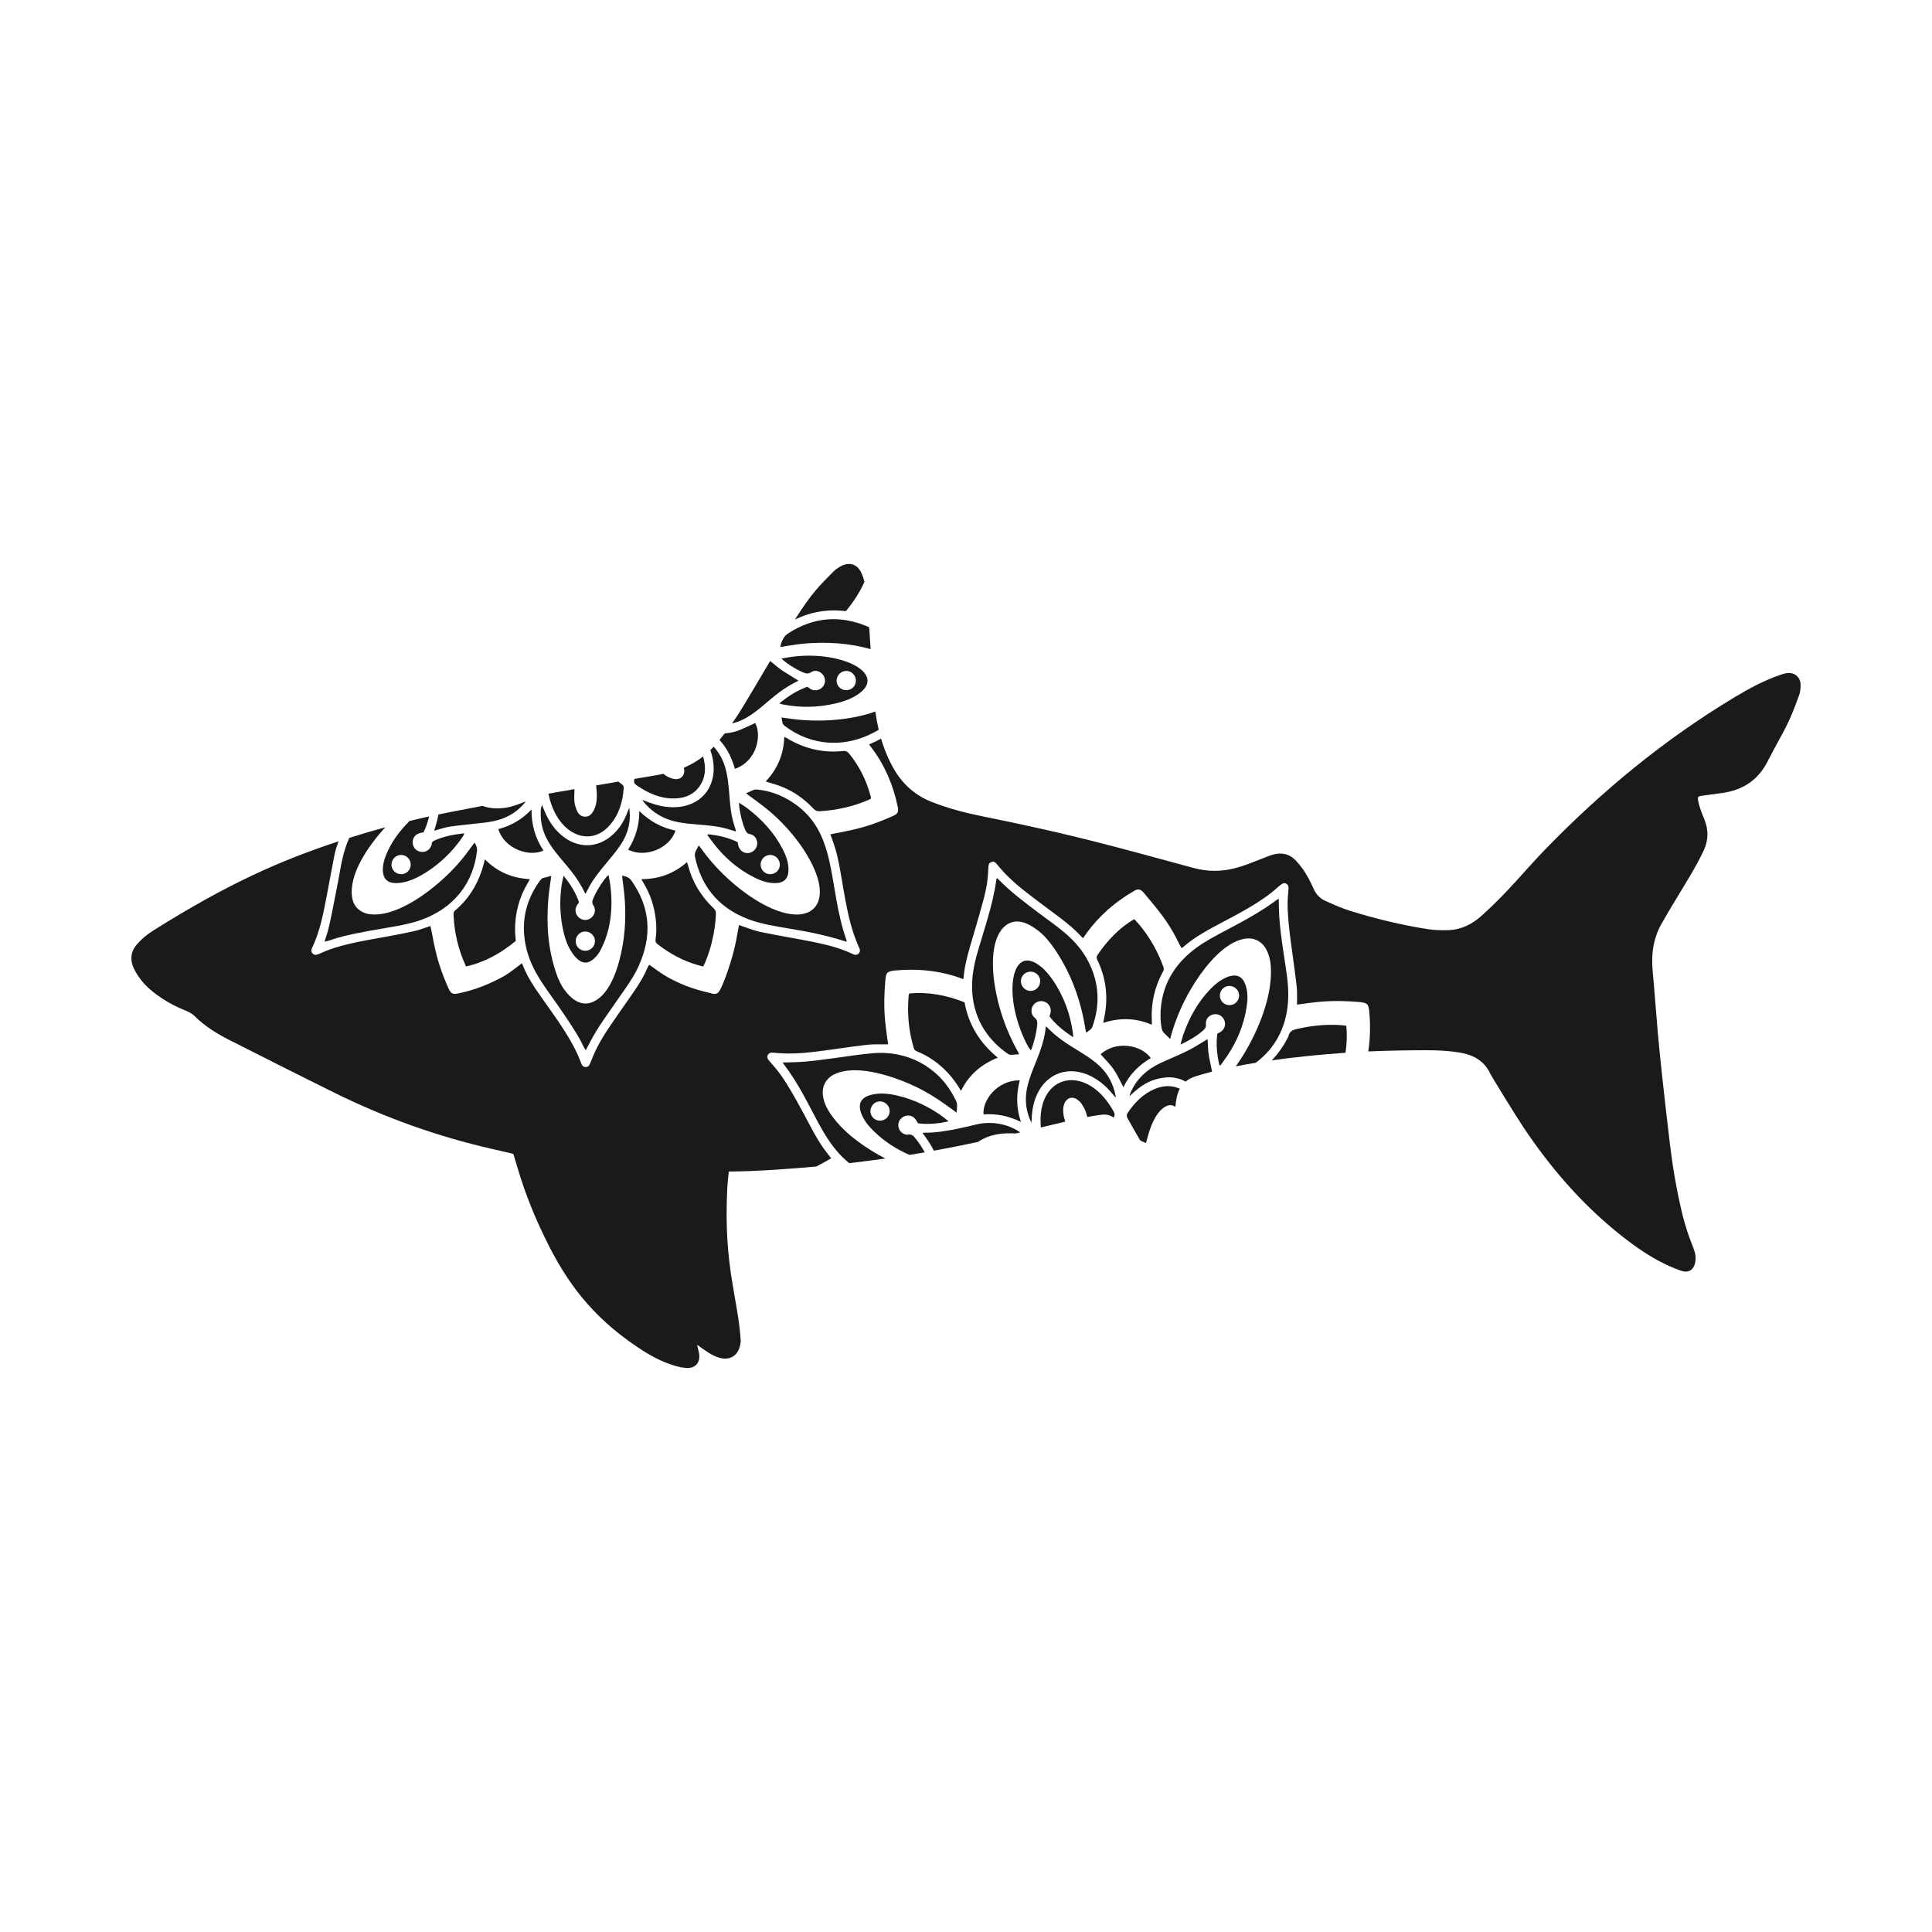 <?xml version="1.0" encoding="utf-8"?>
<svg version="1.1" id="Layer_1" xmlns="http://www.w3.org/2000/svg"
     xmlns:xlink="http://www.w3.org/1999/xlink"
     x="0px" y="0px" viewBox="0 0 504 504"

     xml:space="preserve">
    <style type="text/css">.st0{fill-rule:evenodd;clip-rule:evenodd;}</style>
    <g>
            <path fill="#1A1A1A" d="M176.203,216.671c-3.64-0.732-6.749-2.474-9.432-5.093c0.039,3.719-0.996,7.028-2.917,10.074
		C168.438,223.966,174.856,221.182,176.203,216.671z"/>
        <path fill="#1A1A1A" d="M197.01,188.616c-4.29,2.017-5.262,2.469-7.96,2.707c-0.442,0.575-0.902,1.138-1.361,1.7
		c1.994,2.2,3.256,4.733,4.012,7.55C197.482,198.577,198.762,191.83,197.01,188.616z"/>
        <path fill="#1A1A1A" d="M196.639,228.832c1.873,0.954,3.837,1.678,6.014,1.525c1.852-0.13,2.873-1.107,3.016-2.96
		c0.167-2.175-0.586-4.13-1.556-6c-2.212-4.265-5.421-7.681-9.209-10.58c-0.624-0.477-1.308-0.875-2.111-1.406
		c0.024,0.501,0.014,0.805,0.058,1.102c0.297,2.04,0.737,4.042,1.546,5.954c0.26,0.614,0.533,1,1.288,1.142
		c1.236,0.232,1.982,1.458,1.84,2.678c-0.141,1.203-1.178,2.182-2.387,2.252c-1.221,0.071-2.264-0.753-2.558-2.029
		c-0.062-0.267-0.101-0.539-0.152-0.818c-2.458-1.227-5.06-1.78-7.734-2.056c-0.052,0.071-0.104,0.141-0.156,0.212
		c0.513,0.693,1.016,1.393,1.54,2.077C188.945,223.669,192.433,226.69,196.639,228.832z M200.863,223.026
		c1.384-0.035,2.552,1.09,2.577,2.482c0.026,1.4-1.085,2.531-2.5,2.543c-1.401,0.012-2.52-1.107-2.519-2.521
		C198.423,224.189,199.524,223.06,200.863,223.026z"/>
        <path fill="#1A1A1A" d="M191.882,216.885c0.063-0.077,0.106-0.107,0.103-0.129c-0.128-0.761-1.111-2.804-1.488-6.727
		c-0.598-6.218-0.448-10.913-4.318-15.245c-0.285,0.306-0.577,0.6-0.873,0.889c3.005,8.532-2.007,15.645-11.053,14.846
		c-2.317-0.204-4.492-0.944-6.707-1.863c0.179,0.252,0.339,0.519,0.539,0.753c1.714,2.006,3.797,3.481,6.289,4.374
		c2.261,0.809,4.62,1.053,6.988,1.247C187.9,215.566,188.357,215.819,191.882,216.885z"/>
        <path fill="#1A1A1A" d="M208.3,177.561c-4.073-2.561-3.997-2.277-7.393-5.135c-7.177,12.162-7.945,13.46-9.955,16.309
		c3.951-0.958,6.511-3.321,10.059-6.312C204.292,179.658,206.028,178.736,208.3,177.561z"/>
        <path fill="#1A1A1A" d="M145.29,261.925c7.097,10.179,6.319,10.327,7.502,12.058c0.766-1.24,1.495-3.318,4.762-8.078
		c6.244-9.097,8.025-10.983,9.798-15.694c2.742-7.286,1.884-14.111-2.634-20.481c-0.615-0.867-1.43-1.114-2.421-1.303
		c0,1.712,2.267,10.877-0.74,22.183c-0.962,3.616-2.733,8.192-5.896,10.224c-3.075,1.975-5.75,0.706-8.057-2.156
		c-1.151-1.427-1.919-3.086-2.509-4.811c-2.161-6.326-2.604-12.843-2.045-19.453c0.164-1.942,0.492-3.869,0.762-5.933
		c-0.677,0.181-1.275,0.374-1.887,0.494c-0.449,0.088-0.741,0.324-1.002,0.679c-3.55,4.829-4.938,10.195-3.946,16.123
		C138.098,252.467,141.826,256.958,145.29,261.925z"/>
        <path fill="#1A1A1A" d="M195.163,239.771c6.472,2.485,14.404,2.269,25.675,5.905c0-0.201,0.026-0.304-0.004-0.387
		c-5.054-14.281-2.043-28.203-14.199-36.064c-2.799-1.81-5.843-2.962-9.182-3.261c-0.702-0.063-0.947,0.142-2.842,0.987
		c1.553,1.133,4.766,3.5,6.267,4.779c5.005,4.265,10.529,11.067,12.412,17.34c2.633,8.77-3.913,12.83-15.242,6.24
		c-5.849-3.402-11.487-8.814-15.023-13.799c-0.226-0.318-0.473-0.62-0.741-0.971c-1.198,2.137-1.228,2.145-0.675,4.26
		C183.527,232.138,188.12,237.067,195.163,239.771z"/>
        <path fill="#1A1A1A" d="M84.652,245.639c2.647-0.409,1.342-1.111,15.979-3.562c2.893-0.485,5.789-0.957,8.584-1.884
		c9.452-3.136,14.325-10.141,15.228-18.282c0.087-0.78-0.236-1.399-0.625-2.109c-1.325,1.541-4.167,6.614-11.896,12.538
		c-4.073,3.122-10.234,6.747-15.308,6.164c-2.528-0.29-4.35-1.865-4.74-4.302c-1-6.254,4.39-13.726,8.632-18.396
		c-3.15,0.861-6.282,1.784-9.396,2.772c-1.806,4.111-2.14,7.357-2.934,11.507C85.48,244.17,85.585,242.584,84.652,245.639z"/>
        <path fill="#1A1A1A" d="M227.186,208.327c0.028-0.193,0.065-0.138-0.062-0.616c-1.076-4.074-2.899-7.767-5.559-11.051
		c-0.465-0.574-0.882-0.823-1.649-0.743c-5.29,0.557-10.194-0.631-14.726-3.396c-0.143-0.087-0.297-0.155-0.594-0.31
		c-0.139,4.591-1.789,8.402-4.829,11.62c1.009,0.598,6.831,1.108,12.452,7.14c0.496,0.532,0.97,0.692,1.635,0.653
		c4.361-0.26,8.567-1.187,12.592-2.899C226.723,208.608,226.978,208.44,227.186,208.327z"/>
        <path fill="#1A1A1A" d="M226.738,163.622c-7.297-3.238-14.428-2.749-21.154,1.625c-0.378,0.246-0.672,0.521-0.915,0.819
		c-0.65,1.093-0.746,1.114-1.133,2.713c2.553-0.369,3.768-0.615,5.354-0.789c6.707-0.732,13.091-0.123,18.227,1.346
		C226.842,164.736,226.756,163.871,226.738,163.622z"/>
        <path fill="#1A1A1A" d="M217.983,183.506c2.288-0.541,4.497-1.32,6.386-2.785c6.635-5.146-4.859-10.967-17.498-9.418
		c-0.962,0.118-1.916,0.307-3.04,0.491c1.368,1.298,3.764,2.792,5.578,3.571c0.749,0.322,1.383,0.543,2.212-0.029
		c0.982-0.677,2.352-0.254,3.077,0.7c0.736,0.968,0.69,2.275-0.112,3.186c-0.782,0.888-2.121,1.11-3.152,0.507
		c-0.267-0.156-0.506-0.361-0.787-0.565c-2.719,0.913-5.04,2.466-7.339,4.33c0.387,0.122,0.612,0.218,0.846,0.264
		C208.781,184.664,213.397,184.59,217.983,183.506z M220.769,175.023c1.391,0.007,2.519,1.16,2.504,2.558
		c-0.016,1.413-1.141,2.494-2.569,2.468c-1.365-0.025-2.452-1.12-2.463-2.48C218.229,176.194,219.398,175.017,220.769,175.023z"/>
        <path fill="#1A1A1A" d="M164.143,210.731c-1.02,2.597-1.867,4.74-4.169,6.891c-4.159,3.886-9.403,3.665-13.385,0.352
		c-3.093-2.574-4.169-5.508-5.206-7.969c-0.205,0.491-0.277,0.937-0.302,1.386c-0.522,9.653,7.332,12.754,11.363,21.292
		c0.064,0.134,0.161,0.253,0.302,0.47c0.369-0.699,0.669-1.284,0.984-1.86c2.178-3.992,5.492-6.944,8.153-10.877
		C163.848,217.511,164.672,214.284,164.143,210.731z"/>
        <path fill="#1A1A1A" d="M175.526,203.148c-0.922-0.24-1.766-0.672-2.467-1.289c-1.476,0.332-1.425,0.303-7.556,1.335
		c-0.018,0.093-0.036,0.185-0.054,0.278c-0.128,0.633,0.09,1.067,0.634,1.392c0.539,0.322,1.042,0.703,1.584,1.018
		c2.607,1.515,5.374,2.528,8.436,2.409c2.936-0.115,5.359-1.228,6.843-3.904c1.219-2.196,1.149-4.619,0.48-7.06
		c-1.536,1.203-3.208,2.191-5.024,2.95C178.9,202.32,177.5,203.662,175.526,203.148z"/>
        <path fill="#1A1A1A" d="M151.057,235.388c-0.871-2.548-2.274-4.725-4.024-6.948c-1.783,6.738-0.602,15.238,1.593,19.097
		c1.683,2.959,3.831,4.846,6.321,2.544c0.582-0.539,1.129-1.169,1.512-1.858c2.963-5.333,3.538-11.695,2.699-17.703
		c-0.103-0.737-0.27-1.464-0.426-2.293c-1.378,1.358-3.121,4.132-3.979,6.195c-0.265,0.638-0.388,1.155,0.076,1.831
		c0.704,1.025,0.347,2.439-0.62,3.189c-2.208,1.713-5.145-0.899-3.68-3.308C150.69,235.872,150.884,235.631,151.057,235.388z
		 M152.651,242.998c1.373-0.024,2.553,1.138,2.555,2.515c0.002,1.396-1.137,2.525-2.537,2.516c-1.413-0.009-2.513-1.135-2.489-2.549
		C150.202,244.124,151.299,243.022,152.651,242.998z"/>
        <path fill="#1A1A1A" d="M141.771,221.875c-2.165-3.224-3.144-6.799-3.114-10.722c-2.42,2.593-5.322,4.245-8.654,5.142
		C131.62,221.586,138.226,223.617,141.771,221.875z"/>
        <path fill="#1A1A1A" d="M138.228,229.349c-4.63-0.263-8.497-1.879-11.726-5.168c-0.296,1.068-0.502,1.952-0.785,2.809
		c-1.366,4.13-3.615,7.687-6.966,10.496c-0.463,0.388-0.452,0.822-0.431,1.31c0.199,4.548,1.306,9.173,3.259,13.325
		c4.948-1.121,9.152-3.495,12.978-6.674c-0.067-0.901-0.184-1.804-0.193-2.707c-0.043-4.43,1.044-8.566,3.303-12.387
		C137.848,230.048,138.014,229.734,138.228,229.349z"/>
        <path fill="#1A1A1A" d="M171.496,246.276c3.21,2.488,6.7,4.419,10.632,5.507c0.429,0.119,0.858,0.239,1.31,0.365
		c1.522-2.843,3.208-8.796,3.322-13.832c0.013-0.567-0.156-0.949-0.583-1.352c-3.328-3.145-5.597-6.93-6.737-11.377
		c-0.049-0.193-0.137-0.376-0.248-0.673c-3.393,2.989-7.293,4.434-11.876,4.427c1.279,2.293,2.594,4.309,3.399,8.281
		c0.497,2.448,0.668,4.916,0.306,7.4C170.944,245.548,171.032,245.916,171.496,246.276z"/>
        <path fill="#1A1A1A" d="M102.699,230.346c3.781,0.33,8.078-2.282,11.049-4.613c2.77-2.173,5.131-4.72,7.082-7.646
		c0.118-0.177,0.167-0.4,0.291-0.708c-2.65,0.318-5.158,0.725-7.609,1.811c-0.478,0.211-0.878,0.414-0.884,1.013
		c-0.001,0.134-0.064,0.271-0.114,0.401c-0.45,1.165-1.513,1.785-2.741,1.603c-2.6-0.385-2.972-4.18-0.208-4.892
		c0.3-0.077,0.606-0.13,0.923-0.197c0.672-1.32,1.12-2.695,1.451-4.134c-1.702,0.373-3.398,0.769-5.09,1.181
		c-2.625,2.613-4.83,5.542-6.207,9.05C99.411,226.353,99.339,230.052,102.699,230.346z M104.628,223.024
		c1.376-0.011,2.532,1.153,2.518,2.536c-0.015,1.413-1.145,2.517-2.548,2.49c-1.418-0.028-2.516-1.169-2.471-2.571
		C102.17,224.126,103.282,223.035,104.628,223.024z"/>
        <path fill="#1A1A1A" d="M154.84,211.503c-0.472,0.872-1.139,1.562-2.195,1.548c-1.102-0.015-1.819-0.718-2.188-1.688
		c-0.578-1.517-0.777-2.114-0.591-5.501c-1.566,0.272-3.135,0.53-4.7,0.81c-0.699,0.125-1.397,0.257-2.095,0.383
		c2.115,10.58,10.74,14.289,16.009,8.192c2.381-2.754,3.385-6.051,3.621-9.627c0.028-0.427-0.106-0.763-0.435-1.005
		c-0.32-0.235-0.638-0.475-0.956-0.714c-1.931,0.324-3.861,0.66-5.792,0.987C155.782,207.146,155.917,209.516,154.84,211.503z"/>
        <path fill="#1A1A1A" d="M129.948,213.918c2.937-0.841,5.371-2.442,7.24-4.882c-1.766,0.711-3.499,1.424-5.38,1.685
		c-2.02,0.281-4.016,0.236-5.912-0.488c-9.564,1.815-8.415,1.596-11.521,2.239c-0.374,1.946-0.605,2.535-1.107,4.232
		c3.35-0.896,2.219-0.977,10.799-1.854C126.045,214.649,128.026,214.468,129.948,213.918z"/>
        <path fill="#1A1A1A" d="M220.649,159.433c1.981-2.376,3.633-4.904,4.863-7.653c-0.181-0.737-0.419-1.463-0.714-2.149
		c-1.088-2.529-3.295-3.186-5.684-1.797c-0.587,0.341-1.169,0.737-1.642,1.217c-3.601,3.643-5.655,5.532-10.088,12.559
		C211.579,159.593,215.971,158.842,220.649,159.433z"/>
        <path fill="#1A1A1A" d="M287.115,275.029c1.148,1.304,2.423,2.518,3.405,3.934c0.988,1.425,1.686,3.051,2.552,4.666
		c1.55-3.361,4.047-5.776,7.141-7.605C297.705,272.51,291.105,271.416,287.115,275.029z"/>
        <path fill="#1A1A1A" d="M234.132,285.819c-2.251-0.532-4.547-0.801-6.842-0.224c-2.616,0.658-3.514,2.239-2.685,4.658
		c0.65,1.897,1.893,3.41,3.293,4.792c2.725,2.691,5.879,4.72,9.35,6.233c1.334-0.212,2.667-0.43,3.997-0.66
		c-0.676-1.231-1.426-2.391-2.294-3.478c-0.574-0.718-1.132-1.443-2.227-1.11c-0.061,0.018-0.138-0.014-0.207-0.024
		c-1.185-0.169-2.029-1.038-2.159-2.219c-0.274-2.51,3.037-3.844,4.534-1.71c0.216,0.308,0.394,0.644,0.584,0.958
		c2.655,0.342,5.224,0.104,7.977-0.512c-0.496-0.407-0.83-0.704-1.187-0.97C242.608,288.825,238.574,286.869,234.132,285.819z
		 M230.38,292.214c-1.298,0.437-2.692-0.217-3.164-1.483c-0.481-1.291,0.198-2.769,1.496-3.256c1.286-0.482,2.766,0.223,3.228,1.538
		C232.406,290.342,231.713,291.765,230.38,292.214z"/>
        <path fill="#1A1A1A" d="M274.474,255.423c-1.041-1.497-2.245-2.857-3.779-3.878c-6.849-4.56-8.858,7.637-3.566,19.307
		c0.482,1.063,0.978,2.126,1.741,3.141c0.126-0.201,0.217-0.303,0.259-0.422c0.726-2.047,1.26-4.136,1.443-6.311
		c0.062-0.734-0.02-1.284-0.684-1.802c-0.939-0.732-1.04-2.146-0.407-3.145c0.65-1.024,2.013-1.437,3.132-0.948
		c1.103,0.482,1.7,1.644,1.442,2.841c-0.065,0.303-0.18,0.596-0.279,0.915c1.66,2.199,3.748,3.877,6.189,5.451
		c-0.013-0.375-0.006-0.539-0.026-0.7C279.276,264.618,277.501,259.78,274.474,255.423z M269.581,258.394
		c-1.294,0.393-2.678-0.318-3.118-1.601c-0.459-1.341,0.237-2.745,1.582-3.19c1.332-0.441,2.76,0.279,3.188,1.609
		C271.656,256.525,270.892,257.996,269.581,258.394z"/>
        <path fill="#1A1A1A" d="M256.578,290.711c3.408-0.258,6.638,0.435,9.762,1.968c-1.269-3.619-1.245-7.218-0.323-10.848
		C260.174,281.758,256.222,287.034,256.578,290.711z"/>
        <path fill="#1A1A1A" d="M241.084,295.479c-0.111-0.003-0.226,0.069-0.406,0.129c1.152,1.466,2.118,2.984,2.944,4.568
		c3.852-0.697,7.689-1.463,11.514-2.285c3.068-2.044,6.229-2.392,9.845-2.206c0.386-0.091,0.773-0.181,1.159-0.272
		c-2.597-1.86-6.375-2.897-10.316-2.299C253.793,293.423,246.444,295.645,241.084,295.479z"/>
        <path fill="#1A1A1A" d="M350.676,267.501c-4.174-0.413-8.283-0.006-12.359,0.925c-1.091,0.249-1.977,0.642-2.182,1.882
		c-0.022,0.132-0.114,0.254-0.177,0.378c-1.129,2.217-2.53,4.19-4.2,5.924c5.551-0.781,12.204-1.493,19.235-1.977
		c0.357-2.29,0.452-4.621,0.223-7.012C351.008,267.573,350.844,267.518,350.676,267.501z"/>
        <path fill="#1A1A1A" d="M229.229,190.375c-0.37-1.566-0.664-3.149-0.886-4.747c-6.433,2.287-14.563,2.825-21.364,1.96
		c-1.028-0.131-2.054-0.274-3.1-0.414c0.262,1.672,0.278,1.767,0.86,2.211C211.568,194.599,220.739,195.463,229.229,190.375z"/>
        <path fill="#1A1A1A" d="M333.584,234.394c-1.122,0.793-2.094,1.515-3.102,2.184c-6.965,4.626-14.05,7.434-18.459,10.715
		c-4.979,3.704-8.264,8.452-9.092,14.719c-0.276,2.091-0.286,4.179,0.113,6.254c0.186,0.967,0.638,1.215,2.261,2.795
		c0.041-0.247,0.055-0.424,0.1-0.592c1.397-5.17,3.602-9.979,6.508-14.469c2.859-4.418,7.635-10.187,12.699-11.1
		c2.378-0.429,4.471,0.559,5.65,2.655c1.159,2.061,1.341,4.309,1.288,6.595c-0.186,7.924-4.486,17.451-9.167,24.024
		c1.728-0.337,3.46-0.646,5.196-0.928c5.261-3.928,8.504-9.838,8.488-17.909c-0.007-3.4-0.629-6.734-1.13-10.08
		C333.619,240.435,333.65,238.548,333.584,234.394z"/>
        <path fill="#1A1A1A" d="M271.11,238.262c-3.719-2.788-7.45-5.563-10.694-8.921c-0.088-0.091-0.203-0.154-0.376-0.282
		c-0.063,0.202-0.119,0.32-0.135,0.445c-0.894,6.811-3.577,14.138-5.189,19.966c-2.834,10.245-0.367,19.318,7.941,25.26
		c0.88,0.629,0.861,0.462,3.221,0.281c-0.201-0.386-0.324-0.636-0.459-0.879c-3.049-5.496-5.05-11.353-5.995-17.564
		c-0.623-4.095-0.776-9.888,1.406-13.409c1.559-2.514,4.034-3.407,6.777-2.301c1.085,0.438,2.112,1.093,3.054,1.798
		c1.691,1.265,3.04,2.882,4.241,4.61c4.475,6.435,7.056,13.608,8.266,21.312c0.039,0.246,0.12,0.485,0.209,0.837
		c0.621-0.597,1.346-0.822,1.622-1.613c2.032-5.811,1.747-11.476-1.085-16.958C280.919,245.046,276.311,242.161,271.11,238.262z"/>
        <path fill="#1A1A1A" d="M237.185,259.18c-0.059,0.199-0.12,0.328-0.132,0.461c-0.436,4.675-0.02,9.266,1.323,13.772
		c0.148,0.495,0.458,0.713,0.912,0.896c4.431,1.78,8.6,5.325,11.402,10.277c2.063-4.215,5.312-6.96,9.604-8.666
		c-4.705-3.862-7.618-8.612-8.679-14.45C246.898,259.622,242.16,258.678,237.185,259.18z"/>
        <path fill="#1A1A1A" d="M295.898,239.775c-3.865,2.217-7.126,5.664-9.597,9.374c-0.295,0.442-0.275,0.767-0.051,1.231
		c2.432,5.038,2.943,10.29,1.677,15.727c-0.045,0.194-0.059,0.396-0.106,0.723c4.303-1.379,8.474-1.319,12.659,0.498
		c0.002-0.382,0.018-0.65,0.002-0.917c-0.27-4.578,0.691-8.883,2.884-12.907c0.235-0.431,0.304-0.777,0.133-1.26
		C301.721,247.237,298.741,242.683,295.898,239.775z"/>
        <path fill="#1A1A1A" d="M277.899,292.603c-0.11-0.347-0.226-0.69-0.312-1.047c-1.019-4.189,1.396-6.309,3.6-4.608
		c0.354,0.274,0.698,0.601,0.937,0.975c1.09,1.707,1.021,1.697,1.523,3.465c1.174-0.215,2.353-0.409,3.539-0.57
		c1.275-0.173,2.346-0.004,3.3,0.731c0.307-0.474,0.425-0.859,0.086-1.483c-7.066-12.996-20.356-10.005-19.036,4.054
		c0.66-0.16,1.322-0.315,1.982-0.475C274.975,293.29,276.436,292.941,277.899,292.603z"/>
        <path fill="#1A1A1A" d="M301.235,284.076c-3.033,1.282-5.232,3.531-7.04,6.214c-0.306,0.454-0.341,0.897-0.073,1.373
		c1.379,2.455,1.592,2.912,3.312,5.83c0.952,0.499,1.394,0.614,1.532,0.669c0.636-2.425,1.291-4.879,2.674-7.089
		c1.14-1.821,3.305-3.659,4.957-2.306c0.284-1.941,0.359-3.241,1.177-4.75C305.892,283.14,303.611,283.073,301.235,284.076z"/>
        <path fill="#1A1A1A" d="M324.925,256.976c-0.762-2.211-2.192-2.924-4.414-2.246c-0.199,0.061-0.385,0.164-0.577,0.246
		c-1.602,0.683-2.925,1.761-4.123,2.99c-3.38,3.467-5.624,7.616-7.197,12.154c-0.248,0.716-0.404,1.463-0.648,2.368
		c2.197-1.035,4.116-2.13,5.817-3.601c0.559-0.483,0.887-0.908,0.804-1.741c-0.129-1.281,0.813-2.335,2.016-2.54
		c2.741-0.468,4.212,3.223,1.643,4.692c-0.208,0.119-0.43,0.212-0.677,0.332c-0.387,2.799-0.094,5.526,0.534,8.228
		c0.085,0.028,0.171,0.055,0.256,0.083c0.562-0.781,1.14-1.551,1.683-2.345c2.659-3.892,4.425-8.153,5.153-12.815
		C325.496,260.841,325.58,258.878,324.925,256.976z M321.534,262.08c-1.334,0.454-2.749-0.251-3.186-1.587
		c-0.434-1.328,0.303-2.776,1.622-3.187c1.281-0.399,2.675,0.3,3.135,1.572C323.577,260.182,322.868,261.626,321.534,262.08z"/>
        <path fill="#1A1A1A" d="M465.966,175.627c-0.668,0.125-1.322,0.348-1.964,0.576c-4.005,1.421-7.732,3.421-11.361,5.598
		c-18.333,10.996-34.688,24.467-49.544,39.788c-5.568,5.742-9.6,11.018-16.587,17.297c-2.401,2.158-5.218,3.618-8.517,3.75
		c-1.827,0.073-3.691,0.035-5.494-0.246c-6.93-1.077-13.737-2.73-20.427-4.824c-2.15-0.673-4.221-1.62-6.288-2.532
		c-1.454-0.641-2.478-1.752-3.137-3.238c-1.244-2.804-2.584-5.217-4.712-7.412c-1.588-1.639-3.604-2.053-5.789-1.462
		c-0.902,0.244-1.766,0.63-2.643,0.963c-4.93,1.869-10.34,4.642-18.131,2.541c-19.75-5.325-30.623-8.536-54.981-13.453
		c-4.564-0.921-9.068-2.075-13.414-3.808c-4.136-1.649-7.289-4.399-9.563-8.176c-1.362-2.264-2.621-5.08-3.573-8.298
		c-1.002,0.549-2.036,1.057-3.118,1.504c0.242,0.333,0.431,0.606,0.632,0.87c3.486,4.59,5.664,9.764,6.83,15.381
		c0.28,1.35,0.044,1.849-1.215,2.411c-7.189,3.206-10.586,3.634-16.353,4.794c0.392,1.115,0.816,2.22,1.171,3.346
		c1.872,5.941,2.334,15.188,5.066,23.084c0.319,0.922,0.708,1.821,1.071,2.727c0.091,0.227,0.213,0.44,0.308,0.666
		c0.406,0.97-0.495,1.907-1.475,1.532c-0.13-0.05-0.258-0.105-0.385-0.165c-6.158-2.901-12.596-3.401-23.975-5.719
		c-1.29-0.263-2.819-0.818-5.622-1.803c-0.249,1.352-0.482,2.643-0.724,3.934c-0.935,4.978-3.18,11.074-4.182,12.927
		c-0.533,0.986-1.058,1.287-2.144,1.01c-3.91-0.997-6.776-1.674-11.454-4.211c-1.3-0.705-3.799-2.488-4.914-3.314
		c-0.14,0.228-0.288,0.41-0.374,0.617c-1.756,4.273-4.327,7.248-9.991,15.594c-5.686,8.38-4.478,10.536-6.251,10.485
		c-0.56-0.016-0.898-0.356-1.077-0.853c-2.428-6.711-7.257-12.686-11.824-19.35c-1.464-2.137-2.723-4.389-3.674-6.883
		c-3.41,2.569-3.799,3.039-7.441,4.772c-2.943,1.4-6.004,2.466-9.206,3.105c-1.396,0.278-1.891,0.071-2.49-1.255
		c-3.779-8.363-3.942-13.362-4.759-16.321c-1.436,0.459-2.802,1.009-4.22,1.324c-9.042,2.008-15.713,2.548-22.073,4.812
		c-2.9,1.032-3.611,1.908-4.443,1.004c-0.411-0.447-0.369-0.924-0.111-1.464c2.059-4.337,2.939-9.005,3.83-13.669
		c2.313-12.116,1.926-10.928,3.066-14.109c-14.842,4.896-28.446,10.784-48.2,23.183c-1.933,1.213-3.18,2.315-4.316,3.595
		c-1.799,2.027-1.967,4.252-0.759,6.645c1.219,2.416,2.969,4.376,5.088,6.023c2.443,1.9,5.104,3.415,7.977,4.58
		c0.934,0.379,1.925,0.844,2.622,1.538c2.678,2.663,5.827,4.61,9.155,6.292c9.11,4.606,18.216,9.222,27.368,13.743
		c13.225,6.534,27.028,11.47,41.426,14.718c1.744,0.393,3.483,0.807,5.22,1.211c1.513,4.742,2.937,10.944,8.341,22.089
		c5.472,11.283,12.03,20.241,23.98,28.282c2.56,1.723,5.215,3.282,8.117,4.342c1.432,0.523,2.939,0.979,4.445,1.131
		c2.722,0.275,4.152-1.552,3.494-4.199c-0.128-0.517-0.242-1.037-0.429-1.842c2.105,1.491,3.852,2.858,5.859,3.404
		c2.7,0.734,4.775-0.524,5.364-3.261c0.098-0.456,0.185-0.935,0.154-1.395c-0.731-11.031-4.508-19.26-3.506-39.476
		c0.071-1.44,0.25-2.874,0.393-4.468c6.963,0,16.422-0.723,22.859-1.307c2.159-1.192,2.596-1.384,3.853-2.134
		c-0.661-0.866-1.308-1.669-1.908-2.506c-2.059-2.877-3.591-6.058-5.262-9.16c-5.532-10.274-6.742-11.106-9.091-13.881
		c-0.415-0.49-0.51-1.014-0.251-1.44c0.283-0.465,0.721-0.635,1.254-0.58c7.862,0.804,13.258-0.718,24.665-2.049
		c1.648-0.192,2.811-0.06,5.447-0.126c-0.761-5.639-1.373-8.778-0.726-16.625c0.175-2.118,0.48-2.437,2.597-2.634
		c5.235-0.488,10.395-0.084,15.443,1.451c0.757,0.23,1.493,0.53,2.256,0.804c0.055-0.148,0.115-0.241,0.123-0.337
		c0.442-5.39,2.292-9.529,5.24-20.59c1.996-7.489,0.481-9.056,2.017-9.619c1.586-0.581,0.92,1.508,8.981,7.805
		c7.252,5.666,11.147,7.963,14.584,11.762c0.09,0.1,0.217,0.167,0.369,0.282c0.31-0.454,0.591-0.892,0.898-1.312
		c3.345-4.585,7.542-8.214,12.45-11.034c0.956-0.55,1.61-0.477,2.41,0.462c1.697,1.992,3.388,3.998,4.942,6.101
		c3.014,4.079,4.229,7.211,4.976,8.412c0.213-0.157,0.385-0.264,0.535-0.396c5.504-4.858,14.099-7.659,21.875-13.314
		c3.004-2.184,3.85-3.76,4.915-3.108c1.016,0.621,0.406,1.478,0.345,4.695c-0.112,5.93,1.384,13.494,2.363,22.148
		c0.171,1.511,0.059,3.055,0.077,4.694c5.02-0.692,8.78-1.301,16.123-0.681c2.238,0.189,2.559,0.496,2.748,2.714
		c0.293,3.44,0.236,6.84-0.281,10.184c5.034-0.219,10.073-0.31,15.114-0.316c2.867-0.004,5.721,0.125,8.561,0.576
		c3.629,0.576,6.569,2.1,8.183,5.602c0.24,0.521,6.222,10.323,8.566,13.84c7.204,10.808,15.638,20.533,25.89,28.587
		c4.685,3.681,9.621,6.958,15.319,8.925c2.247,0.776,3.619-0.607,3.747-2.934c0.155-2.846-1.575-3.947-3.604-12.508
		c-1.401-5.91-2.406-11.891-3.119-17.917c-3.622-30.577-3.196-30.917-4.468-44.892c-0.41-4.511,0.205-8.777,2.573-12.711
		c0.551-0.915,1.05-1.861,1.599-2.777c4.524-7.548,7.219-11.72,9.189-15.994c1.2-2.604,1.233-5.292,0.149-7.971
		c-0.561-1.386-1.229-2.871-1.624-4.846c-0.218-1.093-0.077-1.228,1.058-1.379c1.778-0.236,3.558-0.462,5.332-0.722
		c5.201-0.763,9.167-3.291,11.62-8.052c4.445-8.627,5.207-8.823,8.305-17.435c0.31-0.862,0.421-1.845,0.397-2.766
		C469.674,176.54,467.998,175.247,465.966,175.627z"/>
        <path fill="#1A1A1A" d="M230.95,302.219c-4.864-2.546-9.926-5.997-13.328-10.328c-1.435-1.827-2.652-3.764-2.952-6.146
		c-0.295-2.336,0.787-4.384,2.88-5.442c4.382-2.216,11.182-0.682,15.817,0.929c7.895,2.742,12.065,6.038,16.186,9.01
		c0.098-1.276,0.353-2.479-0.427-3.582c-0.119-0.169-0.18-0.378-0.277-0.563c-4.327-8.221-12.648-12.053-21.012-11.357
		c-3.298,0.275-6.578,0.793-9.86,1.242c-6.88,0.941-8.259,1.103-13.813,1.193c0.168,0.249,0.236,0.359,0.314,0.462
		c7.53,9.942,9.385,19.626,17.065,25.792c0.431-0.05,0.862-0.094,1.292-0.146C225.542,302.955,228.248,302.599,230.95,302.219z"/>
        <path fill="#1A1A1A" d="M294.861,285.214c-0.08,0.191-0.113,0.402-0.21,0.757c2.865-2.768,5.001-4.077,7.992-4.689
		c2.496-0.511,4.723-0.215,6.647,0.875c0.711-0.589,1.567-1.053,2.591-1.371c1.426-0.443,2.862-0.862,4.307-1.24
		c-1.296-5.939-0.946-5.349-1.155-8.473c-1.757,1.032-3.449,2.151-5.25,3.052c-2.307,1.154-4.718,2.099-7.057,3.193
		C299.154,278.989,296.406,281.51,294.861,285.214z"/>
        <path fill="#1A1A1A" d="M279.623,273.071c-4.564-2.818-5.835-4.583-6.794-5.333c-0.865,9.516-7.821,15.226-4.143,24.339
		c0.078,0.195,0.199,0.373,0.412,0.766c0.028-0.678,0.04-1.093,0.063-1.508c0.568-10.074,8.464-14.57,16.111-10.229
		c2.759,1.566,4.239,3.432,5.682,5.132c0.04-0.02,0.08-0.041,0.121-0.061c-0.098-0.474-0.171-0.955-0.298-1.42
		C289.103,278.624,285.002,276.392,279.623,273.071z"/>
        </g>
</svg>
